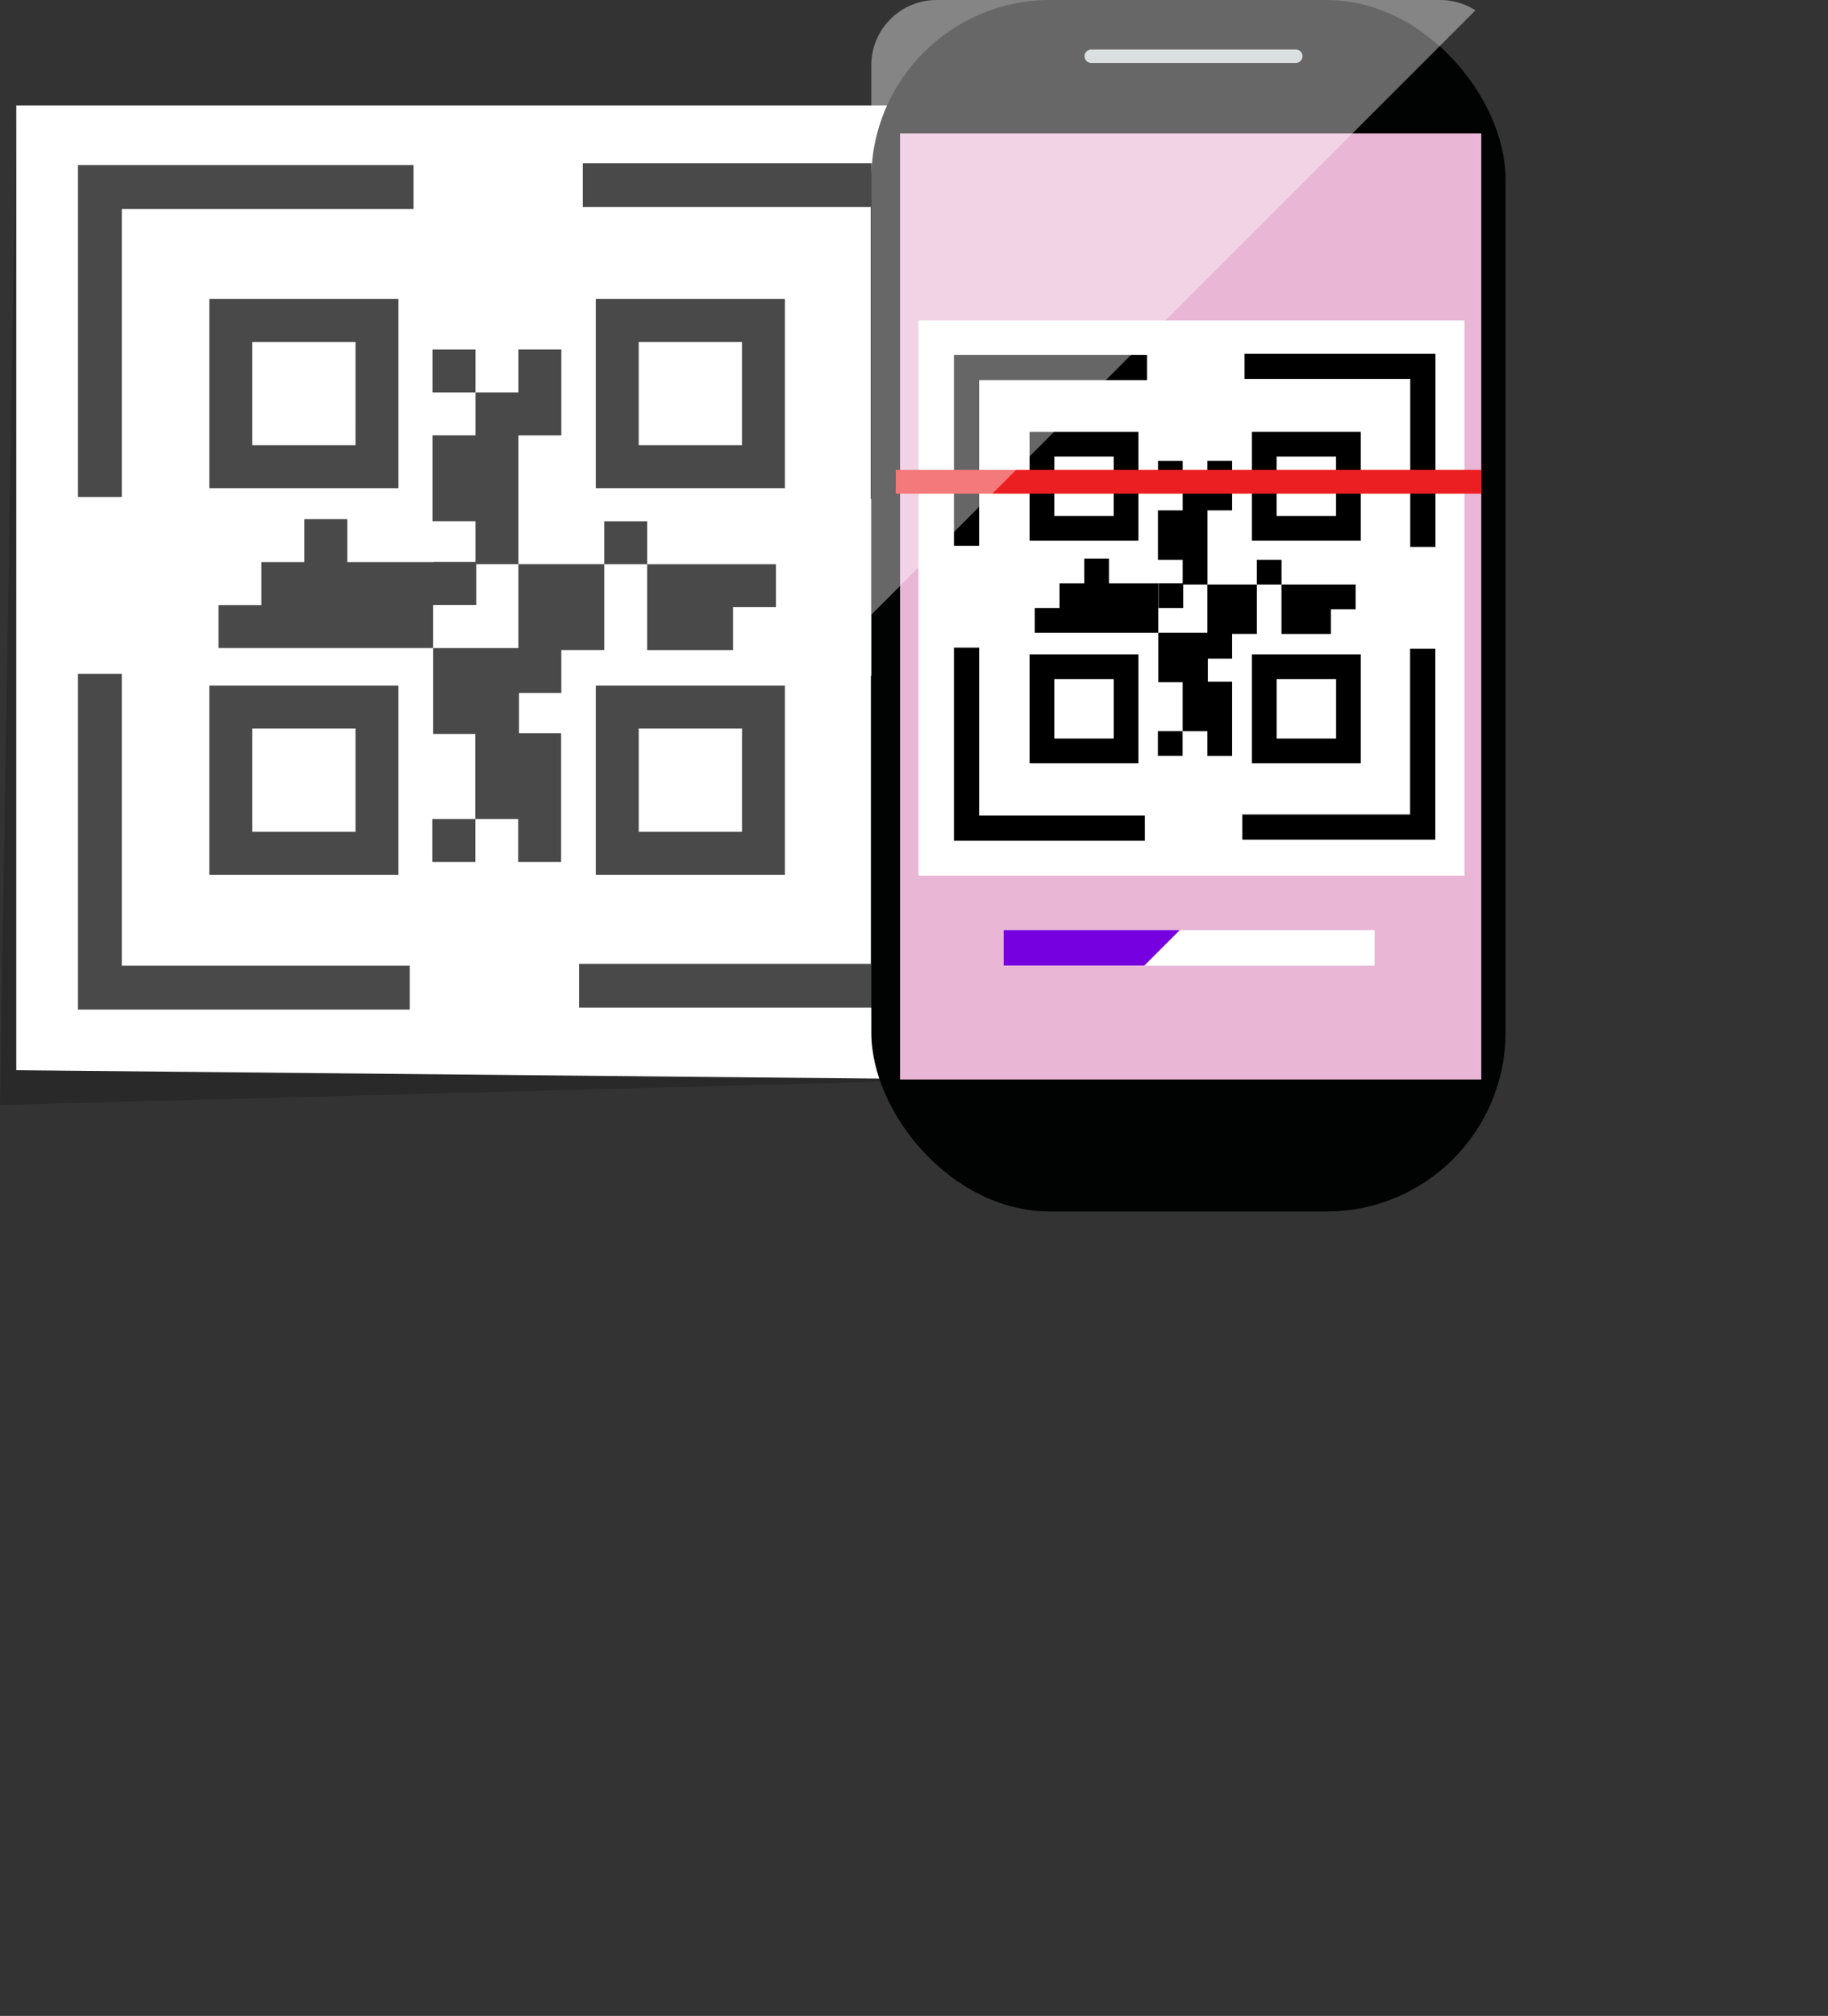 <svg id="Group_1664" data-name="Group 1664" xmlns="http://www.w3.org/2000/svg" xmlns:xlink="http://www.w3.org/1999/xlink" width="118.285" height="130.39" viewBox="0 0 118.285 130.39">
  <rect x="0" y="0" width="118.285" height="130.39" fill="#333333" stroke="none"/>
  <defs>
    <clipPath id="clip-path">
      <rect id="Rectangle_931" data-name="Rectangle 931" width="118.285" height="130.39" fill="none"/>
    </clipPath>
    <clipPath id="clip-path-3">
      <rect id="Rectangle_914" data-name="Rectangle 914" width="62.454" height="64.653" fill="none"/>
    </clipPath>
    <clipPath id="clip-path-5">
      <rect id="Rectangle_928" data-name="Rectangle 928" width="39.091" height="39.761" fill="none"/>
    </clipPath>
  </defs>
  <g id="Group_1663" data-name="Group 1663" clip-path="url(#clip-path)">
    <g id="Group_1651" data-name="Group 1651">
      <g id="Group_1650" data-name="Group 1650" clip-path="url(#clip-path)">
        <g id="Group_1649" data-name="Group 1649" transform="translate(0 6.818)" opacity="0.2">
          <g id="Group_1648" data-name="Group 1648">
            <g id="Group_1647" data-name="Group 1647" clip-path="url(#clip-path-3)">
              <path id="Path_2637" data-name="Path 2637" d="M62.454,81.68,0,83.328,1.05,18.676h61.4Z" transform="translate(0 -18.676)" fill="#010202"/>
            </g>
          </g>
        </g>
      </g>
    </g>
    <path id="Path_2638" data-name="Path 2638" d="M64.281,81.68l-61.4-.6V18.676h61.4Z" transform="translate(-1.827 -11.858)" fill="#fff"/>
    <path id="Path_2639" data-name="Path 2639" d="M49.343,52.976H37.106V65.213H49.343Zm-2.778,9.46H39.884V55.754h6.682Z" transform="translate(-23.561 -33.637)" fill="#494949"/>
    <path id="Path_2640" data-name="Path 2640" d="M105.609,133.716h12.237V121.479H105.609Zm2.778-9.46h6.682v6.682h-6.682Z" transform="translate(-67.057 -77.134)" fill="#494949"/>
    <path id="Path_2641" data-name="Path 2641" d="M117.846,52.976H105.609V65.213h12.237Zm-2.778,9.459h-6.682V55.754h6.682Z" transform="translate(-67.057 -33.637)" fill="#494949"/>
    <path id="Path_2642" data-name="Path 2642" d="M37.106,133.716H49.343V121.479H37.106Zm2.778-9.46h6.682v6.682H39.884Z" transform="translate(-23.561 -77.134)" fill="#494949"/>
    <path id="Path_2643" data-name="Path 2643" d="M58.134,61.923V64.7H55.357v2.778H52.579v5.555h2.778v2.636H52.631l-.014.018v-.009H47.061V72.9H44.284v2.778H41.506v2.778H38.728v2.778H52.617V78.449h2.792V75.812h2.726V67.479h2.778V61.923Z" transform="translate(-24.591 -39.319)" fill="#494949"/>
    <path id="Path_2644" data-name="Path 2644" d="M87.848,99.97H82.292v5.423H76.774v5.556H79.5v5.506h2.778v2.778h2.778V110.9H82.33v-2.6h2.74v-2.778h2.778Z" transform="translate(-48.748 -63.477)" fill="#494949"/>
    <path id="Path_2645" data-name="Path 2645" d="M120.273,105.525v-2.778h2.778V99.97h-8.333v5.556Z" transform="translate(-72.841 -63.476)" fill="#494949"/>
    <rect id="Rectangle_916" data-name="Rectangle 916" width="2.778" height="2.778" transform="translate(27.978 52.977)" fill="#494949"/>
    <rect id="Rectangle_917" data-name="Rectangle 917" width="2.778" height="2.778" transform="translate(27.988 22.605)" fill="#494949"/>
    <rect id="Rectangle_918" data-name="Rectangle 918" width="2.778" height="2.778" transform="translate(39.099 33.716)" fill="#494949"/>
    <path id="Path_2646" data-name="Path 2646" d="M13.821,50.72h2.835V32.088H35.53V29.253H13.821Z" transform="translate(-8.775 -18.574)" fill="#494949"/>
    <path id="Path_2647" data-name="Path 2647" d="M103.309,28.92v2.835h18.631V50.63h2.835V28.92Z" transform="translate(-65.597 -18.363)" fill="#494949"/>
    <path id="Path_2648" data-name="Path 2648" d="M124.354,119.743h-2.835v18.631H102.645v2.835h21.709Z" transform="translate(-65.175 -76.032)" fill="#494949"/>
    <path id="Path_2649" data-name="Path 2649" d="M35.287,141.12v-2.835H16.656V119.41H13.821v21.71Z" transform="translate(-8.776 -75.82)" fill="#494949"/>
    <g id="Group_1662" data-name="Group 1662">
      <g id="Group_1661" data-name="Group 1661" clip-path="url(#clip-path)">
        <path id="Path_2661" data-name="Path 2661" d="M200.147,185.534a4.575,4.575,0,0,0,.924-.486l5.059-3.505,5.578-.214-1.369-3.063a6.135,6.135,0,0,0-8.082-3.146l-.047.021a6.152,6.152,0,0,0-3.1,8.063Z" transform="translate(-126.097 -110.863)" fill="#dec29b"/>
        <rect id="Rectangle_920" data-name="Rectangle 920" width="41.038" height="78.36" rx="11.573" transform="translate(56.38 0)" fill="#010202"/>
        <path id="Path_3316" data-name="Path 3316" d="M0,0H37.609V61.193H0Z" transform="translate(58.241 8.629)" fill="#e9b6d6"/>
        <path id="Path_2662" data-name="Path 2662" d="M206.386,9.2a.434.434,0,0,1-.435.434H192.74a.435.435,0,1,1,0-.869h13.212a.435.435,0,0,1,.435.435" transform="translate(-122.105 -5.563)" fill="#c2cacc"/>
        <rect id="Rectangle_922" data-name="Rectangle 922" width="35.333" height="35.909" transform="translate(59.431 20.731)" fill="#fff"/>
        <path id="Path_2663" data-name="Path 2663" d="M189.542,76.527H182.5v7.042h7.042Zm-1.6,5.443H184.1V78.125h3.845Z" transform="translate(-115.88 -48.591)"/>
        <path id="Path_2664" data-name="Path 2664" d="M221.918,122.986h7.042v-7.042h-7.042Zm1.6-5.443h3.845v3.845h-3.845Z" transform="translate(-140.908 -73.619)"/>
        <path id="Path_2665" data-name="Path 2665" d="M228.96,76.527h-7.042v7.041h7.042Zm-1.6,5.443h-3.845V78.125h3.845Z" transform="translate(-140.908 -48.591)"/>
        <path id="Path_2666" data-name="Path 2666" d="M182.5,122.986h7.042v-7.042H182.5Zm1.6-5.443h3.845v3.845H184.1Z" transform="translate(-115.88 -73.619)"/>
        <path id="Path_2667" data-name="Path 2667" d="M188.229,100.579v-1.6h-1.6v1.6h-1.6v1.6h-1.6v1.6h7.992v-3.2Z" transform="translate(-116.472 -62.848)"/>
        <path id="Path_2668" data-name="Path 2668" d="M208.464,84.872h1.6v-3.2h-1.6v1.6h-1.6v1.6h-1.6v3.2h1.6v1.517H205.3v1.6h1.6V89.667h1.569v-4.8Z" transform="translate(-130.336 -51.86)"/>
        <path id="Path_2669" data-name="Path 2669" d="M211.7,103.568h-3.2v3.12h-3.175v3.2H206.9v3.168h1.6v1.6h1.6v-4.8h-1.571v-1.493H210.1v-1.6h1.6Z" transform="translate(-130.373 -65.761)"/>
        <path id="Path_2670" data-name="Path 2670" d="M230.357,106.765v-1.6h1.6v-1.6h-4.8v3.2Z" transform="translate(-144.236 -65.761)"/>
        <rect id="Rectangle_923" data-name="Rectangle 923" width="1.598" height="1.598" transform="translate(74.925 47.292)"/>
        <rect id="Rectangle_924" data-name="Rectangle 924" width="1.598" height="1.599" transform="translate(74.931 29.815)"/>
        <rect id="Rectangle_925" data-name="Rectangle 925" width="1.599" height="1.599" transform="translate(81.325 36.209)"/>
        <path id="Path_2671" data-name="Path 2671" d="M169.1,75.228h1.631V64.507h10.861V62.876H169.1Z" transform="translate(-107.372 -39.923)"/>
        <path id="Path_2672" data-name="Path 2672" d="M220.6,62.685v1.631h10.721v10.86h1.631V62.685Z" transform="translate(-140.068 -39.802)"/>
        <path id="Path_2673" data-name="Path 2673" d="M232.7,114.946h-1.631v10.721h-10.86V127.3H232.7Z" transform="translate(-139.825 -72.986)"/>
        <path id="Path_2674" data-name="Path 2674" d="M181.453,127.246v-1.631H170.732V114.754H169.1v12.492Z" transform="translate(-107.372 -72.864)"/>
        <rect id="Rectangle_926" data-name="Rectangle 926" width="37.894" height="1.536" transform="translate(57.963 30.396)" fill="#eb1f22"/>
        <rect id="Rectangle_927" data-name="Rectangle 927" width="24.003" height="2.304" transform="translate(64.941 60.161)" fill="#fff"/>
        <path id="Path_2675" data-name="Path 2675" d="M189.3,164.8H177.9v2.3h9.1Z" transform="translate(-112.957 -104.643)" fill="#7600df"/>
        <g id="Group_1657" data-name="Group 1657" transform="translate(56.38)" opacity="0.4">
          <g id="Group_1656" data-name="Group 1656">
            <g id="Group_1655" data-name="Group 1655" clip-path="url(#clip-path-5)">
              <path id="Path_2676" data-name="Path 2676" d="M193.538.67A4.2,4.2,0,0,0,191.26,0H158.671a4.225,4.225,0,0,0-4.224,4.225V39.761Z" transform="translate(-154.447 0)" fill="#fff"/>
            </g>
          </g>
        </g>
      </g>
    </g>
    <rect id="Rectangle_1083" data-name="Rectangle 1083" width="118.285" height="130.39" fill="none"/>
  </g>
</svg>
